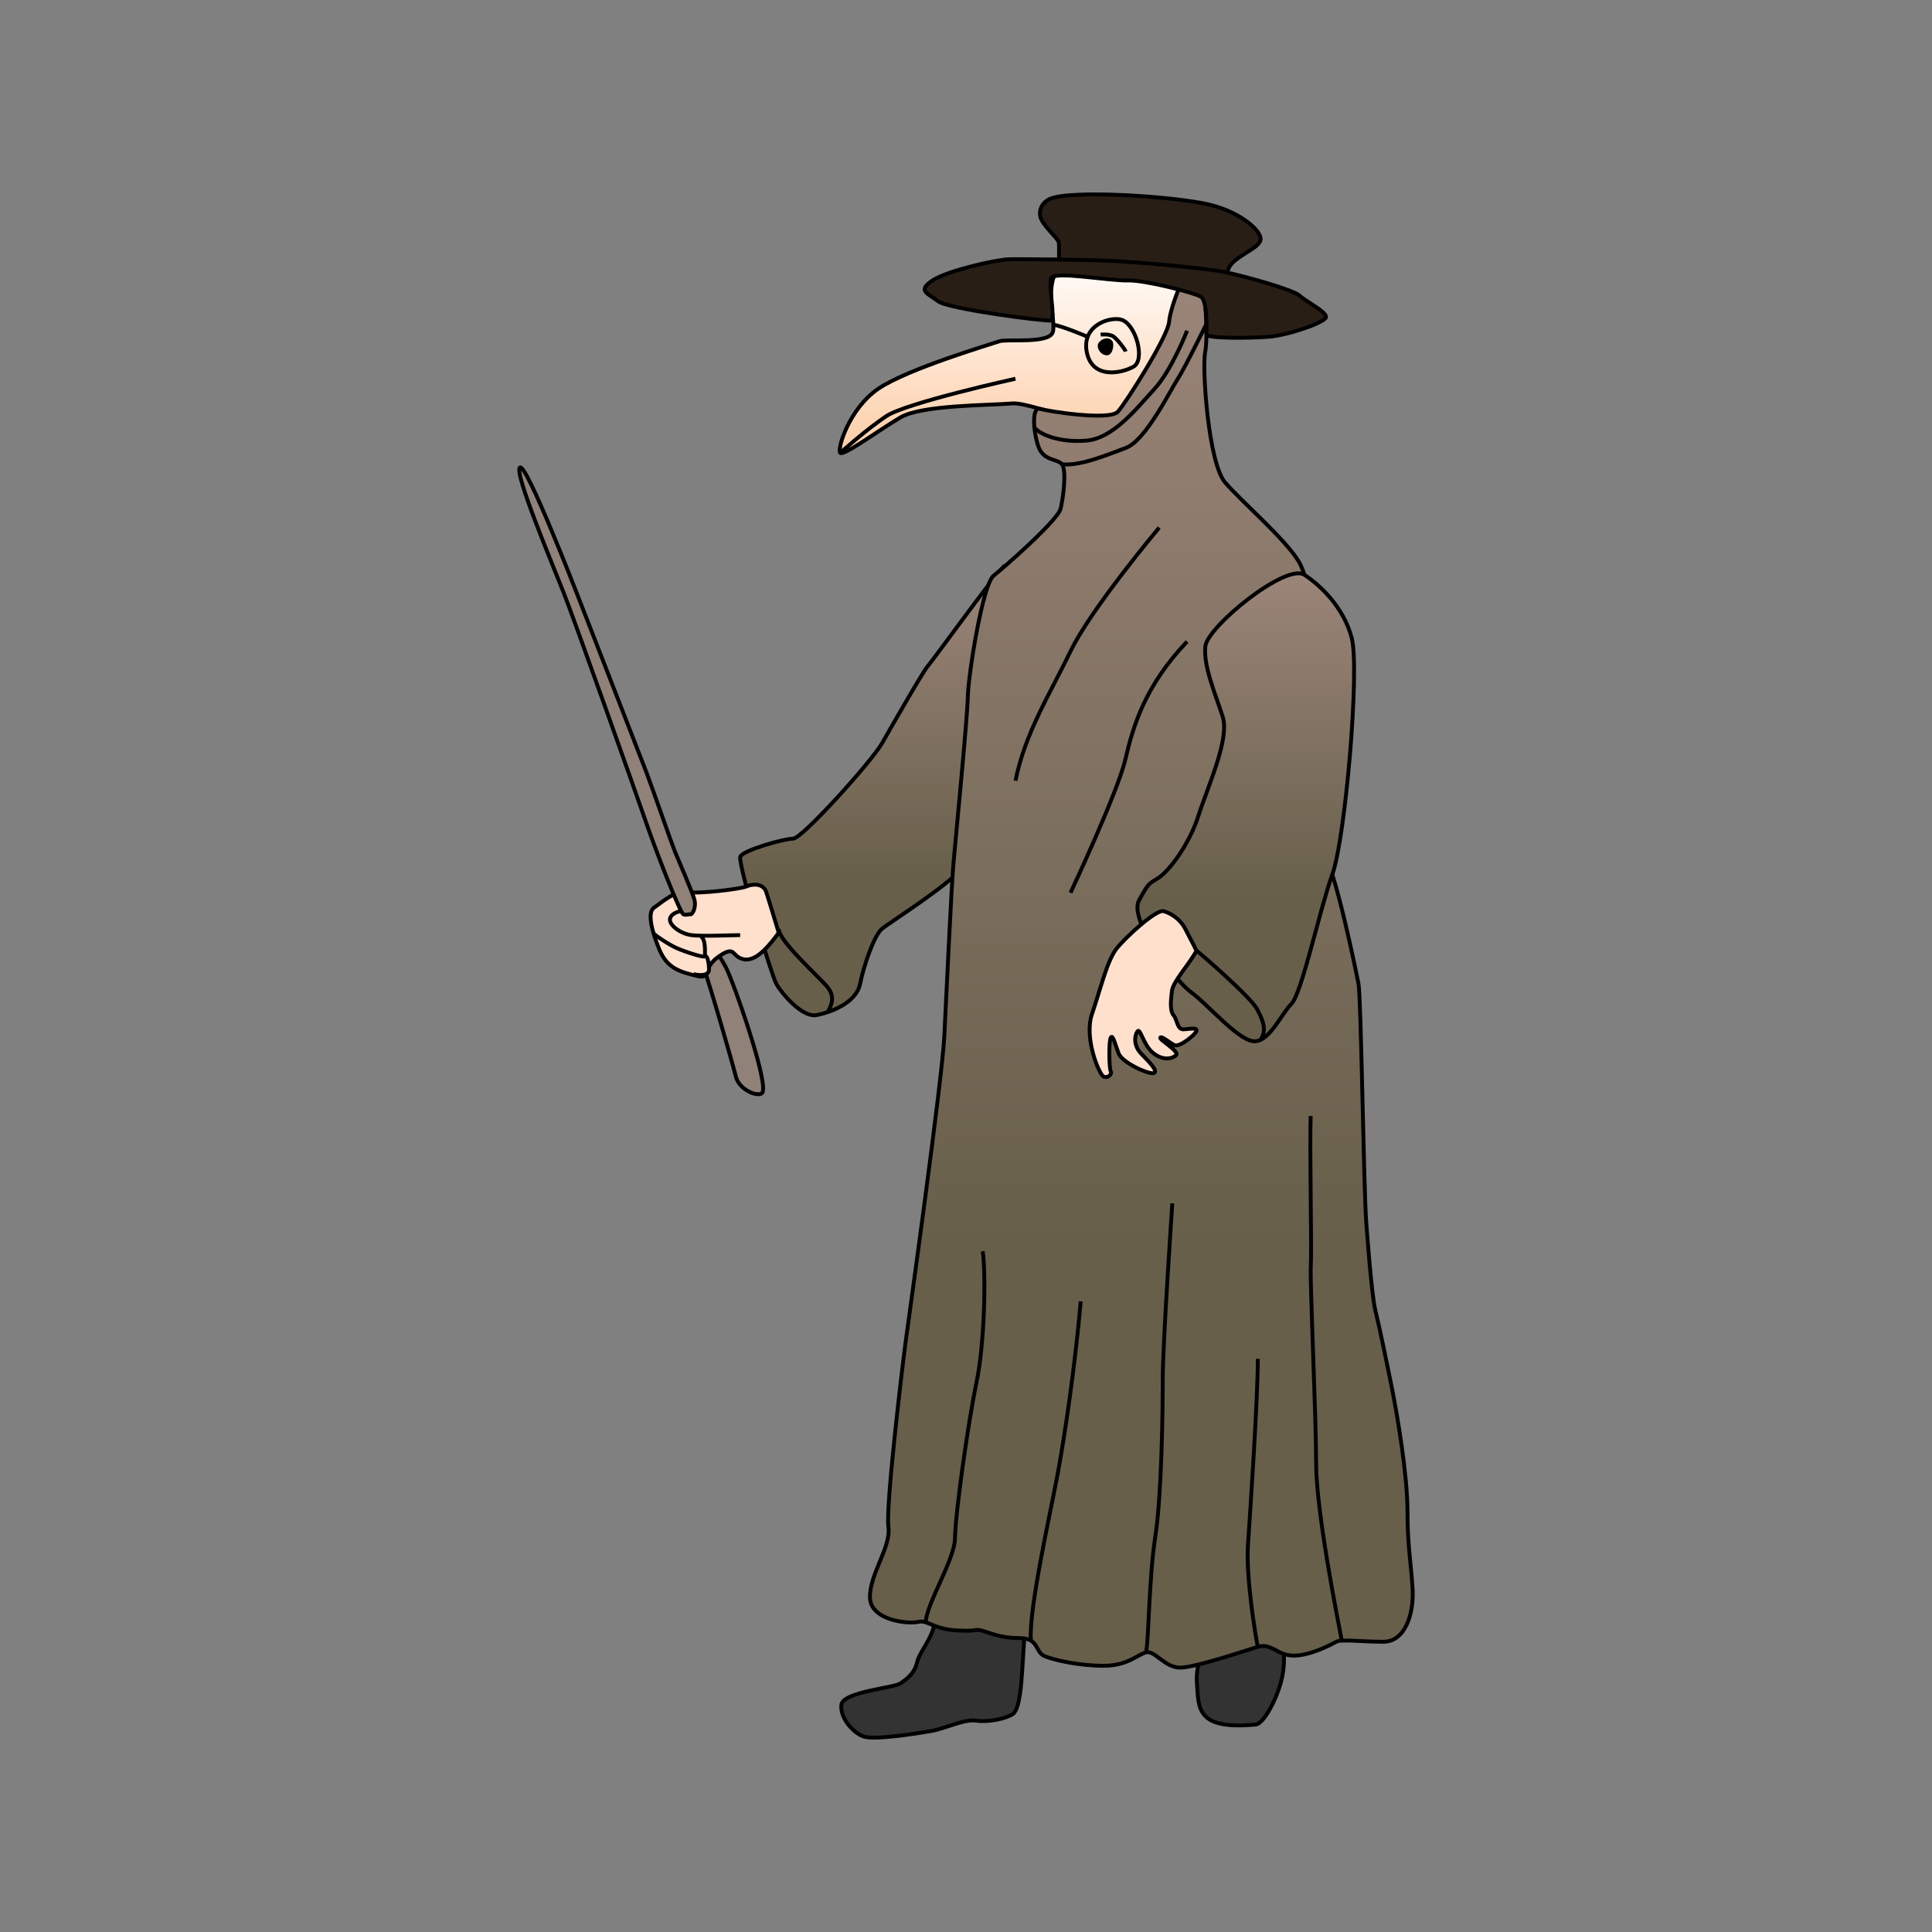 <?xml version="1.0" encoding="utf-8"?>
<!-- Generator: Adobe Illustrator 17.0.0, SVG Export Plug-In . SVG Version: 6.00 Build 0)  -->
<!DOCTYPE svg PUBLIC "-//W3C//DTD SVG 1.1//EN" "http://www.w3.org/Graphics/SVG/1.1/DTD/svg11.dtd">
<svg version="1.1" id="Layer_1" xmlns="http://www.w3.org/2000/svg" xmlns:xlink="http://www.w3.org/1999/xlink" x="0px" y="0px"
	 width="500px" height="500px" viewBox="0 0 500 500" enable-background="new 0 0 500 500" xml:space="preserve">
<rect x="0" y="0" width="500" height="500" fill="#808080" stroke="none"/>
<linearGradient id="SVGID_1_" gradientUnits="userSpaceOnUse" x1="262.797" y1="117.279" x2="262.797" y2="64.954">
	<stop  offset="0.005" style="stop-color:#FDCDA6"/>
	<stop  offset="1" style="stop-color:#FFFFFF"/>
</linearGradient>
<path fill="url(#SVGID_1_)" stroke="#000000" stroke-miterlimit="10" d="M308.2,77.79c0,0-2.939,31.115-10.372,33.881
	c-7.433,2.766-30.251-7.779-35.956-7.26s-23.337,0.346-28.868,3.63c-5.532,3.284-14.693,10.026-15.558,9.162
	s2.247-11.409,9.853-16.595c7.606-5.186,29.387-11.582,31.288-12.273c1.902-0.691,12.619,0.691,13.829-2.247
	c1.21-2.939-3.457-14.002,3.63-18.842C283.134,62.405,310.014,64.921,308.2,77.79z"/>
<path fill="none" stroke="#000000" stroke-miterlimit="10" d="M262.797,98.015c0,0-28.237,6.223-33.423,9.68
	c-5.186,3.457-11.928,9.508-11.928,9.508"/>
<path fill="none" stroke="#000000" stroke-miterlimit="10" d="M281.49,87.17c0,0-6.134-2.639-8.878-3.158"/>
<path fill="none" stroke="#000000" stroke-miterlimit="10" d="M290.395,82.803c3.637,1.364,6.05,10.372,2.939,12.1
	s-10.677,3.316-12.08-3.787C279.85,84.013,287.629,81.766,290.395,82.803z"/>
<path fill="none" stroke="#000000" stroke-miterlimit="10" d="M284.849,86.599c0,0,2.328-0.288,3.421,0.571
	c1.094,0.859,2.889,3.243,3.057,3.804"/>
<path stroke="#000000" stroke-miterlimit="10" d="M287.429,88.506c0.431,0.525,0.112,3.113-1.094,2.945
	c-1.206-0.168-1.823-1.346-1.739-2.103C284.681,88.59,286.532,87.412,287.429,88.506z"/>
<path fill="#333333" stroke="#000000" stroke-miterlimit="10" d="M331.853,424.241c0,0,1.019,4.528,0,9.622
	c-1.019,5.094-4.651,12.244-6.905,12.452c-15.222,1.405-14.717-4.075-15.169-10.415c-0.453-6.339,2.038-9.622,5.66-12.566
	S331.061,422.77,331.853,424.241z"/>
<path fill="#333333" stroke="#000000" stroke-miterlimit="10" d="M248.195,409.751c0,0-5.434,4.415-6.113,9.396
	c-0.679,4.981-4.075,8.151-4.755,11.094c-0.679,2.943-2.717,4.302-4.302,5.434c-1.585,1.132-14.943,2.151-15.283,5.547
	c-0.34,3.396,2.943,7.132,5.66,8.151c2.717,1.019,13.471-0.679,17.433-1.358c3.962-0.679,8.604-3.17,11.773-2.717
	s7.585-0.453,9.509-1.698c1.924-1.245,2.264-9.283,2.377-10.528c0.113-1.245,0.792-12.452,0.792-12.452L248.195,409.751z"/>
<linearGradient id="SVGID_2_" gradientUnits="userSpaceOnUse" x1="225.297" y1="262.757" x2="225.297" y2="147.405">
	<stop  offset="0.301" style="stop-color:#675F4A"/>
	<stop  offset="1" style="stop-color:#9B8579"/>
</linearGradient>
<path fill="url(#SVGID_2_)" stroke="#000000" stroke-miterlimit="10" d="M240.121,172.375c-1.202,1.333-9.202,15.333-11.868,20
	s-20.667,24.667-23,24.667s-13,3-13.667,4.667c-0.667,1.667,8,30.525,9.333,32.929c1.333,2.404,6.667,8.737,10.333,8.071
	c3.667-0.667,10.333-3.141,11.333-8.071s3.667-12.596,5.667-14.263s20-13,21.667-17l9.124-75.97
	C256.173,150.493,241.323,171.042,240.121,172.375z"/>
<path fill="none" stroke="#000000" stroke-miterlimit="10" d="M214.216,261.929c1.203-2.221,1.797-4.054,0-6.387
	c-1.797-2.333-12.741-12-12.685-15.167"/>
<path fill="#918279" stroke="#000000" stroke-miterlimit="10" d="M197.158,282.945c-1.323,0.962-5.884-1.015-6.696-4.261
	s-8.319-29.625-10.146-33.278c-1.826-3.652,2.435-3.044,2.435-3.044s3.787,5.428,5.125,8.012
	C189.882,254.247,199.39,281.322,197.158,282.945z"/>
<path fill="#FEE0CD" stroke="#000000" stroke-miterlimit="10" d="M201.531,241.384c-1.826,2.435-5.479,7.508-8.928,6.899
	c-3.45-0.609-2.029-3.855-6.493-0.812c-4.464,3.044-2.184,5.953-5.505,5.16c-4.382-1.045-7.887-1.914-9.916-6.784
	c-2.029-4.87-3.247-9.74-1.42-10.957c1.826-1.217,5.682-4.667,8.522-4.058c2.841,0.609,14.062-0.793,15.35-1.411
	c1.289-0.618,4.332-1.024,5.144,1.411C199.096,233.268,201.531,241.384,201.531,241.384z"/>
<path fill="#918279" stroke="#000000" stroke-miterlimit="10" d="M176.879,236.634c-0.823-0.224-7.053-16.186-9.766-24.053
	s-18.266-51.632-21.25-59.228c-2.984-7.596-12.931-31.196-11.303-32.372c1.628-1.176,14.197,31.196,15.101,33.547
	c0.904,2.351,15.915,40.872,17.542,45.122c1.628,4.25,6.601,18.627,7.415,20.617c0.814,1.989,4.792,11.08,5.154,12.774
	c0.362,1.694-0.452,3.683-1.176,3.593C177.874,236.544,177.874,236.906,176.879,236.634z"/>
<path fill="none" stroke="#000000" stroke-miterlimit="10" d="M191.55,242.013c-2.68,0-9.7,0.356-12.591,0
	c-2.892-0.356-5.914-2.667-5.559-4.268c0.356-1.6,2.891-1.971,2.891-1.971"/>
<path fill="#FEE0CD" stroke="#000000" stroke-miterlimit="10" d="M179.422,252.073c0.505,0.193,4.082,0.868,4.067-1.142
	c-0.014-2.01-0.449-3.663-1.029-3.53"/>
<path fill="none" stroke="#000000" stroke-miterlimit="10" d="M169.16,241.624c0.805,0.71,3.845,2.793,5.984,3.75
	c2.139,0.957,7.428,2.702,7.317,2.027s0.339-4.298-1.124-5.076"/>
<linearGradient id="SVGID_3_" gradientUnits="userSpaceOnUse" x1="295.38" y1="431.581" x2="295.38" y2="69.169">
	<stop  offset="0.301" style="stop-color:#675F4A"/>
	<stop  offset="1" style="stop-color:#9B8579"/>
</linearGradient>
<path fill="url(#SVGID_3_)" stroke="#000000" stroke-miterlimit="10" d="M353.586,316.375c0,0,1.333,18.667,2.333,22.667
	s3,13.667,4.333,20.333c1.333,6.667,4,22.333,4,31.667s1,14,1.333,20.333c0.333,6.333-1.948,13.512-7.564,13.512
	s-10.874-0.717-12.189,0c-1.314,0.717-6.692,3.585-10.994,3.585c-4.302,0-5.736-3.346-9.321-2.27
	c-3.585,1.075-15.893,5.258-19.956,5.377s-6.692-4.541-8.962-3.943c-2.27,0.598-4.78,3.465-10.994,3.465
	c-6.214,0-12.786-1.434-15.296-2.509c-2.509-1.075-1.314-4.66-6.572-4.66s-8.006-1.604-9.918-1.997
	c-1.912-0.393-0.601,0.363-6.453,0s-7.289-2.783-9.799-2.185c-2.509,0.598-12.428-0.358-12.428-6.453
	c0-6.094,5.497-12.906,4.78-18.164c-0.717-5.258,3.585-41.346,4.421-47.56c0.836-6.214,9.44-67.755,10.038-79.227
	c0.597-11.472,1.792-38.239,2.39-45.05s3.585-37.403,3.704-43.019c0.12-5.616,3.824-29.038,6.692-31.308
	c2.868-2.27,16.61-14.34,17.327-17.327s1.553-9.918,0.358-11.472c-1.195-1.553-4.899-0.717-6.214-4.899
	c-1.314-4.182-1.594-10.095,0.584-9.447c2.178,0.648,17.939,3.114,20.089,0.724s13.025-19.598,13.264-23.302
	c0.239-3.704,5.138-16.969,7.289-13.503c2.151,3.465,2.868,17.178,2.031,21.375c-0.836,4.197,0.836,28.694,5.138,33.713
	c4.302,5.019,15.654,14.698,19.12,20.554c3.465,5.855,6.333,28.082,6.333,35.132c0,7.05-2.901,36.527,0.099,40.527
	s8.333,30.192,9,33.596C352.253,258.042,352.93,308.098,353.586,316.375z"/>
<path fill="none" stroke="#000000" stroke-miterlimit="10" d="M347.256,424.601c-1.132-5.946-6.645-33.513-6.645-45.918
	c0-12.405-1.654-47.139-1.378-51.274c0.276-4.135-0.338-30.599-0.031-38.593"/>
<path fill="none" stroke="#000000" stroke-miterlimit="10" d="M325.519,426.201c-0.621-2.861-3.102-18.298-2.55-26.292
	s2.619-39.144,2.55-48.241"/>
<path fill="none" stroke="#000000" stroke-miterlimit="10" d="M296.601,427.635c0.731-3.743,0.731-19.18,2.385-29.931
	c1.654-10.751,1.93-32.095,1.93-40.995s2.481-45.288,2.481-45.288"/>
<path fill="none" stroke="#000000" stroke-miterlimit="10" d="M266.792,424.601c-0.61-7.876,4.903-32.41,6.833-42.61
	s4.686-29.22,6.065-45.209"/>
<path fill="none" stroke="#000000" stroke-miterlimit="10" d="M239.576,419.858c0.142-4.788,7.585-16.365,7.585-21.879
	c0-5.513,3.308-29.496,5.513-39.971c2.205-10.475,2.481-28.393,1.654-34.182"/>
<path fill="none" stroke="#000000" stroke-miterlimit="10" d="M307.217,85.591c0,0-3.973,10.23-8.527,15.164
	c-4.554,4.934-10.54,12.714-17.605,13.283c-7.065,0.569-12.103-1.698-13.379-3.411"/>
<path fill="none" stroke="#000000" stroke-miterlimit="10" d="M313.491,81.209c0,0-6.518,13.497-8.667,16.806
	c-2.149,3.309-8.334,16.023-13.497,17.921c-5.162,1.898-11.659,4.671-16.475,4.233"/>
<path fill="none" stroke="#000000" stroke-miterlimit="10" d="M299.999,136.542c0,0-17.649,21-22.948,32s-11.711,21-14.254,33.5"/>
<path fill="none" stroke="#000000" stroke-miterlimit="10" d="M307.217,166.042c-10.964,11.5-13.994,22-15.979,30.5
	s-14.187,34.5-14.187,34.5"/>
<linearGradient id="SVGID_4_" gradientUnits="userSpaceOnUse" x1="322.4" y1="269.482" x2="322.4" y2="148.372">
	<stop  offset="0.301" style="stop-color:#675F4A"/>
	<stop  offset="1" style="stop-color:#9B8579"/>
</linearGradient>
<path fill="url(#SVGID_4_)" stroke="#000000" stroke-miterlimit="10" d="M337.58,148.763c3.872,2.533,10.144,8.245,12.249,16.362
	c2.105,8.117-1.642,51.751-5.03,61.201c-3.388,9.45-7.898,30.796-10.604,33.501c-2.706,2.706-5.85,10.222-9.99,9.621
	c-4.14-0.601-11.761-9.621-15.918-12.627s-16.275-18.697-13.523-23.78c2.752-5.082,2.606-4.18,5.234-5.984
	c2.629-1.804,7.74-8.418,10.145-15.934c2.405-7.516,8.117-19.842,6.314-25.555c-1.804-5.712-5.111-13.228-4.51-18.339
	C312.549,162.119,332.805,145.64,337.58,148.763z"/>
<path fill="none" stroke="#000000" stroke-miterlimit="10" d="M326.243,269.105c1.604-2.501,0.742-4.763-0.873-7.886
	c-1.615-3.123-14.646-14.431-15.723-15.185"/>
<path fill="#FEE0CD" stroke="#000000" stroke-miterlimit="10" d="M309.646,246.035c-1.938,3.662-6.031,7.862-6.354,10.446
	c-0.323,2.585-0.538,5.121,0.431,6.276c0.969,1.155,0.912,3.74,2.61,3.632c1.698-0.108,3.636-0.538,3.313,0.431
	c-0.323,0.969-4.415,4.308-5.708,3.662c-1.292-0.646-3.339-2.477-3.662-1.938c-0.323,0.538,5.062,3.554,4.092,4.523
	c-0.969,0.969-3.339,1.508-5.923-0.538c-2.585-2.046-3.323-6.677-4.084-5.6c-0.762,1.077-1.08,3.662,1.018,5.815
	c2.097,2.154,4.359,4.415,3.282,4.954c-1.077,0.538-8.185-2.585-9.154-5.062c-0.969-2.477-1.508-5.062-2.046-4.092
	c-0.538,0.969-0.431,7.969,0,8.723c0.431,0.754-0.862,1.939-1.938,1.292c-1.077-0.646-5.062-9.937-2.908-16.169
	c2.154-6.232,3.877-13.77,6.354-16.893c2.477-3.123,10.339-10.231,12.169-9.692c1.831,0.538,4.2,1.926,5.6,4.571
	C308.139,243.019,309.646,246.035,309.646,246.035z"/>
<path fill="#281E15" stroke="#000000" stroke-miterlimit="10" d="M272.612,51.16c-2.373,0.635-3.796,2.544-3.405,4.794
	s4.598,5.674,4.794,6.75c0.196,1.076,0,5.87,0,5.87s43.144,6.359,43.535,6.359s-1.174-4.5,1.565-7.044s6.946-3.913,7.142-5.968
	c0.196-2.054-4.794-6.848-13.012-8.903C305.014,50.964,279.931,49.203,272.612,51.16z"/>
<path fill="#281E15" stroke="#000000" stroke-miterlimit="10" d="M292.1,72.585c-5.275,0.126-19.273-2.544-20.056-0.587
	c-0.783,1.957,1.174,10.664,0,10.957c-1.174,0.293-26.512-2.935-29.252-4.989c-2.739-2.054-5.479-2.739-1.467-5.381
	c4.011-2.641,16.631-5.381,19.664-5.479c3.033-0.098,21.914,0.098,28.371,0.489s22.404,1.761,27.686,2.837
	c5.283,1.076,17.708,4.598,19.273,6.066c1.565,1.467,7.044,4.207,6.848,5.576c-0.196,1.37-9.783,4.713-14.968,5.096
	s-15.967,0.438-15.967-0.618s0.314-8.685-1.447-9.761C309.025,75.715,296.209,72.487,292.1,72.585z"/>
</svg>
